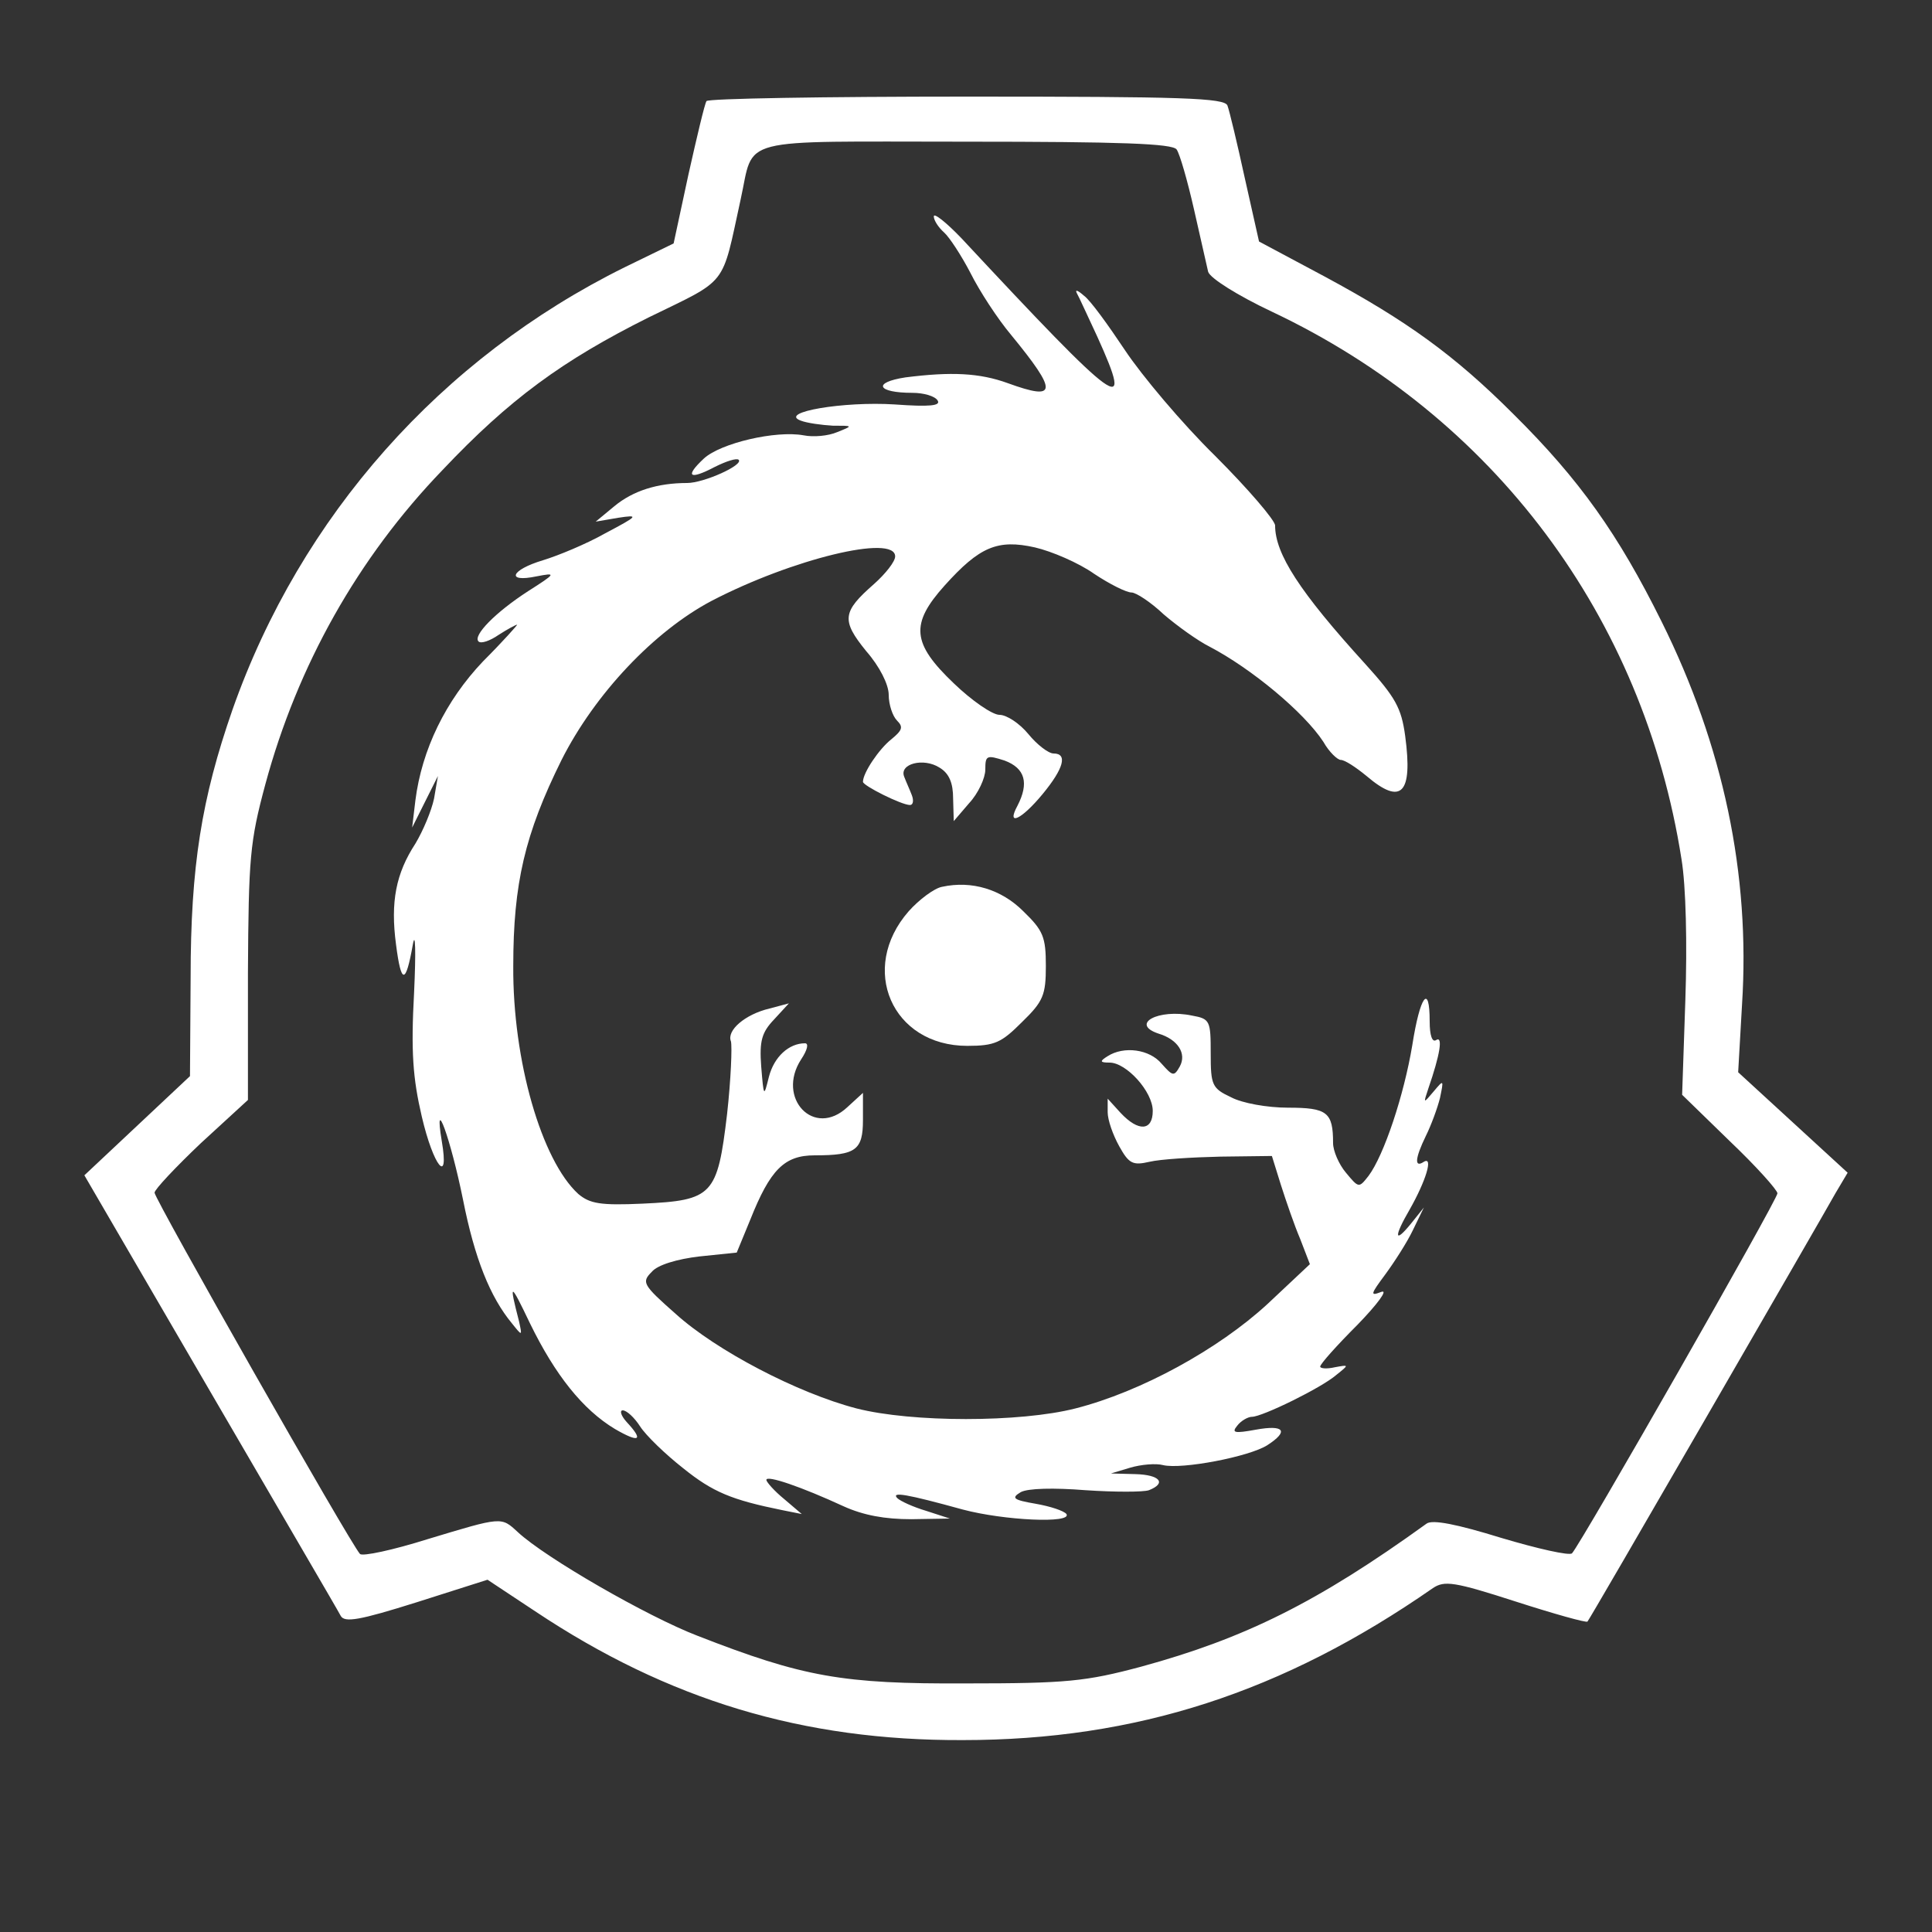 <?xml version="1.0" encoding="UTF-8"?> <svg  version="1.0" xmlns="http://www.w3.org/2000/svg"  width="300pt" height="300pt" viewBox="0 0 300 300"  preserveAspectRatio="xMidYMid meet"><rect x="0" y="0" width="300" height="300" fill="#333333" stroke="none"/>  <g transform="translate(0,300) scale(0.1,-0.1)" fill="#ffffff" stroke="none"> <path d="M1097 2843 c-3 -5 -15 -56 -28 -114 l-23 -107 -76 -37 c-285 -141 -503 -386 -609 -687 -48 -138 -65 -243 -65 -416 l-1 -153 -82 -77 -82 -77 195 -335 c107 -184 199 -341 203 -349 6 -11 29 -7 118 21 l110 35 74 -49 c207 -138 416 -201 664 -200 269 0 497 74 730 236 18 12 33 10 129 -21 59 -19 109 -33 111 -31 2 2 85 145 185 318 100 173 190 329 200 347 l19 32 -85 78 -85 78 6 105 c13 202 -29 402 -125 595 -67 135 -127 220 -230 322 -92 92 -166 145 -292 213 l-103 55 -22 98 c-12 55 -24 105 -27 113 -4 12 -70 14 -405 14 -220 0 -402 -3 -404 -7z m730 -75 c5 -7 17 -49 27 -93 10 -44 20 -88 22 -97 3 -10 46 -37 99 -62 345 -163 577 -474 636 -850 7 -42 9 -132 6 -219 l-5 -147 74 -72 c41 -39 74 -76 74 -81 0 -10 -305 -544 -319 -559 -4 -4 -53 7 -110 24 -68 21 -107 29 -116 22 -169 -122 -282 -178 -443 -222 -86 -23 -116 -26 -272 -26 -192 -1 -253 10 -417 74 -78 30 -236 121 -279 161 -26 24 -24 24 -140 -11 -54 -17 -101 -27 -105 -23 -15 16 -319 551 -319 561 0 5 33 40 72 77 l73 67 0 197 c1 179 3 204 27 293 50 185 144 352 275 488 104 110 186 170 320 237 125 61 113 46 143 183 22 99 -12 90 349 90 243 0 321 -3 328 -12z"/> <path d="M1450 2664 c0 -6 7 -17 16 -25 8 -7 27 -36 41 -63 14 -28 42 -71 63 -96 73 -89 72 -103 -5 -75 -44 16 -88 18 -159 9 -52 -8 -44 -24 11 -24 17 0 35 -5 39 -12 5 -8 -12 -10 -67 -6 -79 5 -180 -12 -146 -25 10 -4 33 -7 50 -8 32 0 32 0 7 -10 -14 -6 -37 -8 -52 -5 -43 8 -129 -12 -155 -36 -30 -28 -23 -34 17 -13 18 9 34 14 37 11 8 -8 -54 -36 -80 -36 -46 0 -84 -12 -113 -36 l-29 -24 35 6 c33 5 31 3 -20 -24 -30 -17 -74 -35 -97 -42 -50 -15 -58 -35 -10 -25 31 6 31 5 -13 -23 -51 -33 -86 -69 -77 -78 4 -4 18 1 31 10 14 9 27 16 29 16 1 0 -22 -26 -53 -57 -58 -61 -95 -137 -105 -216 l-5 -42 20 40 20 40 -6 -35 c-4 -19 -17 -50 -29 -70 -30 -46 -39 -90 -30 -157 8 -62 15 -62 26 0 4 23 5 -10 2 -74 -5 -92 -2 -133 12 -193 18 -77 43 -108 31 -38 -13 78 14 3 33 -91 18 -91 42 -151 76 -192 16 -20 16 -20 11 3 -16 62 -14 62 17 -3 39 -80 82 -134 132 -164 38 -22 45 -18 18 11 -9 10 -11 18 -6 18 6 0 18 -11 27 -25 9 -14 39 -43 67 -65 46 -37 75 -49 154 -65 l30 -6 -27 23 c-16 13 -28 27 -28 30 0 8 55 -11 120 -41 31 -14 64 -20 105 -20 l60 1 -37 12 c-20 6 -40 15 -45 20 -9 10 15 6 102 -18 64 -17 170 -22 161 -7 -4 5 -25 12 -48 16 -35 6 -38 9 -23 18 11 6 51 7 101 3 45 -3 89 -3 98 0 28 11 17 24 -21 25 l-38 1 30 9 c17 5 40 7 51 4 29 -7 134 13 162 31 34 22 26 32 -18 24 -33 -6 -38 -5 -29 6 6 8 17 14 23 14 16 0 108 45 131 65 20 16 20 16 -2 12 -13 -3 -23 -2 -23 1 0 4 26 33 58 65 31 32 48 55 37 51 -18 -7 -17 -4 6 27 14 19 34 50 43 69 l17 35 -20 -25 c-26 -32 -27 -21 -2 22 25 44 37 83 22 74 -15 -10 -14 5 3 40 8 16 18 43 22 59 6 29 6 29 -10 10 -16 -19 -16 -19 -8 5 18 52 23 82 12 75 -6 -4 -10 7 -10 29 0 60 -15 40 -27 -37 -13 -78 -44 -171 -68 -203 -15 -19 -15 -19 -35 5 -11 13 -20 34 -20 46 0 48 -9 55 -70 55 -32 0 -71 7 -88 16 -30 14 -32 19 -32 68 0 51 -1 54 -29 59 -52 11 -97 -13 -52 -28 30 -9 44 -31 33 -51 -9 -16 -11 -15 -28 4 -19 23 -59 28 -84 12 -13 -8 -12 -10 3 -10 26 0 67 -45 67 -75 0 -31 -22 -33 -50 -3 l-20 22 0 -21 c0 -12 8 -35 18 -53 15 -27 21 -30 47 -24 17 4 66 7 110 8 l80 1 14 -45 c8 -25 21 -63 30 -84 l15 -39 -66 -62 c-76 -70 -196 -136 -298 -162 -86 -22 -254 -22 -340 0 -92 24 -218 90 -281 147 -51 45 -53 49 -37 65 9 11 40 20 74 24 l58 6 21 51 c31 78 53 100 100 100 64 0 75 8 75 55 l0 42 -24 -22 c-52 -49 -111 14 -72 74 10 15 12 25 6 25 -25 0 -48 -21 -56 -52 -8 -32 -8 -32 -12 16 -3 40 1 53 20 73 l23 25 -30 -8 c-38 -9 -67 -34 -60 -51 2 -8 0 -59 -6 -113 -15 -126 -22 -134 -131 -139 -66 -3 -82 0 -100 15 -57 52 -102 207 -101 354 0 128 18 205 75 320 52 103 144 200 233 247 125 65 285 104 285 69 0 -8 -15 -27 -33 -43 -49 -43 -51 -56 -12 -104 21 -24 35 -52 35 -68 0 -15 6 -33 13 -40 10 -10 8 -15 -9 -29 -19 -15 -44 -52 -44 -66 0 -6 60 -36 73 -36 5 0 6 7 3 15 -3 8 -9 21 -12 29 -8 20 30 30 55 14 15 -9 21 -24 21 -48 l1 -35 24 28 c14 15 25 39 25 52 0 22 2 23 30 14 32 -12 38 -35 20 -70 -18 -33 6 -22 39 18 33 40 39 63 17 63 -8 0 -26 14 -39 30 -14 17 -34 30 -45 30 -11 0 -43 22 -71 49 -65 62 -68 92 -14 152 54 60 82 72 140 59 26 -6 68 -24 92 -41 24 -16 50 -29 58 -29 7 0 30 -15 50 -34 21 -18 53 -41 71 -50 65 -34 147 -102 177 -148 9 -16 22 -28 27 -28 6 0 23 -11 40 -25 54 -46 72 -28 60 62 -6 44 -15 60 -62 112 -102 112 -140 171 -140 215 0 8 -42 57 -93 108 -52 51 -114 125 -140 164 -26 39 -54 78 -64 85 -9 8 -14 10 -11 4 3 -5 17 -36 32 -68 58 -128 35 -111 -211 153 -24 25 -43 40 -43 34z"/> <path d="M1463 1623 c-12 -2 -36 -20 -52 -38 -78 -89 -26 -209 91 -209 43 0 53 5 85 37 33 32 37 42 37 87 0 45 -4 55 -35 85 -34 34 -80 48 -126 38z"/> </g> </svg> 
